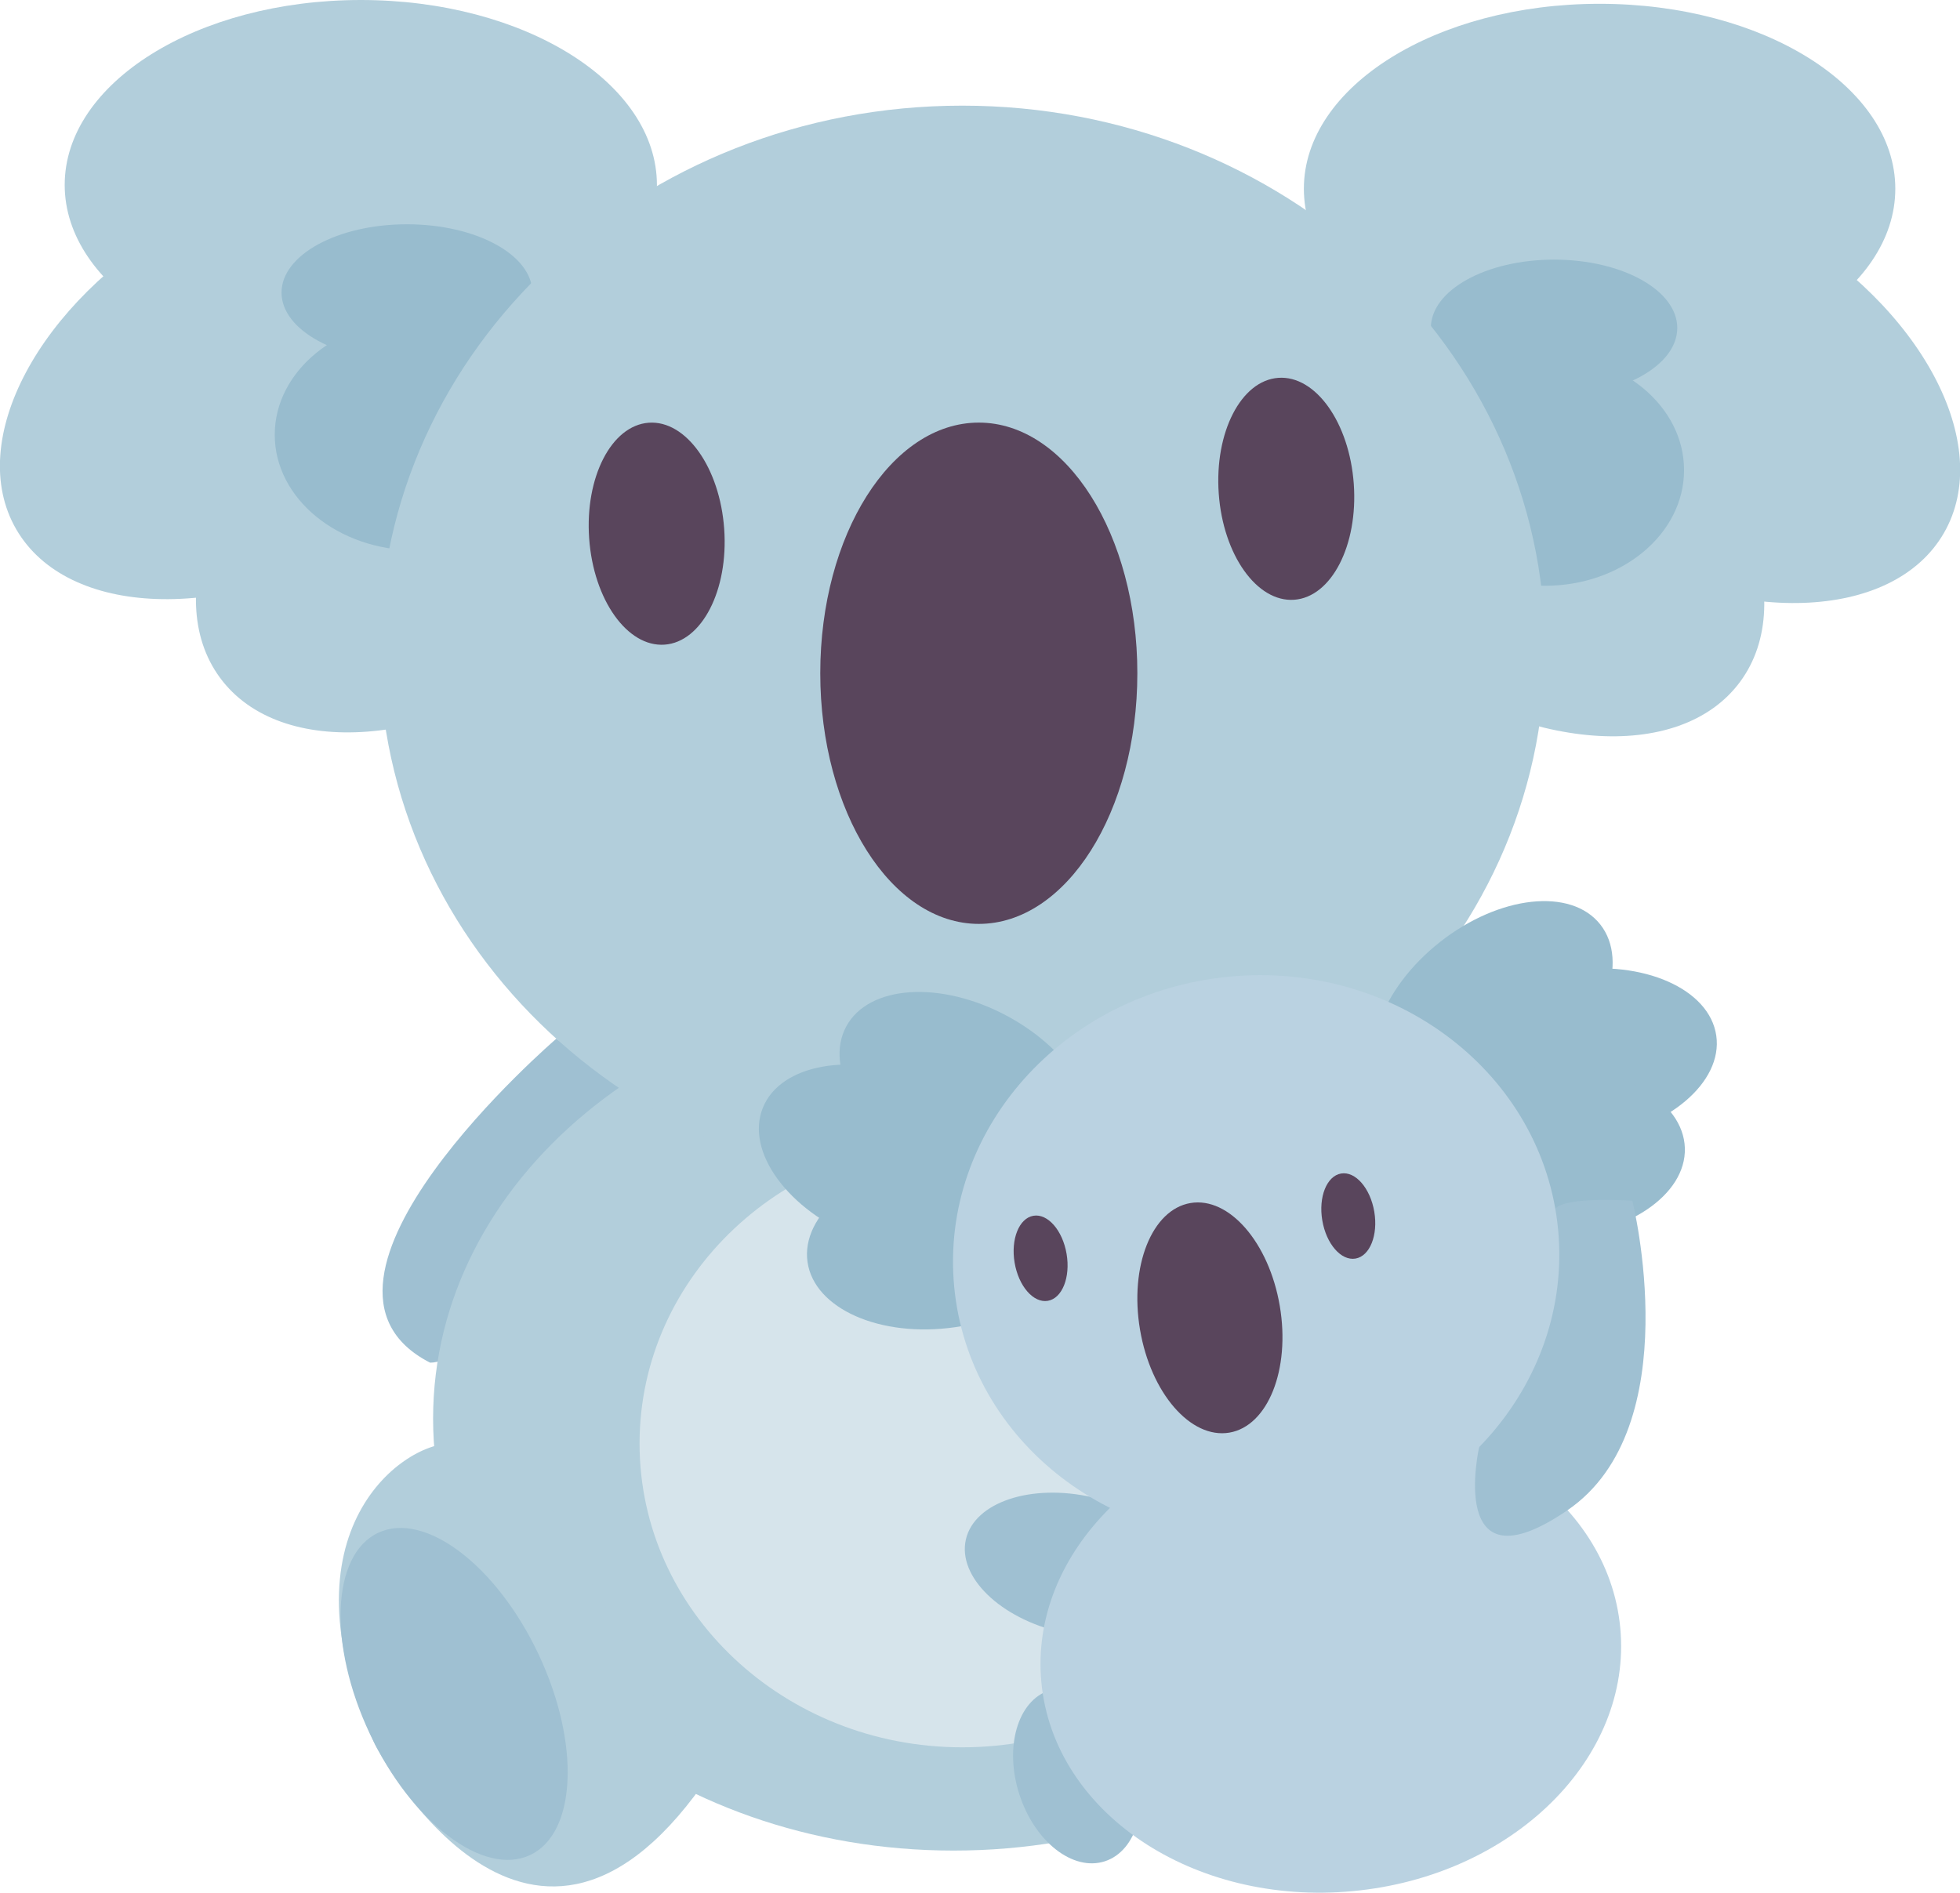<svg width="205" height="198" viewBox="0 0 205 198" fill="none" xmlns="http://www.w3.org/2000/svg">
<g clip-path="url(#clip0_277_2)">
<path d="M58.184 108.663C58.184 108.663 28.528 134.131 44.985 142.551C52.148 142.551 66.6 114.387 66.6 114.387L58.184 108.663V108.663Z" fill="#9FC0D2"/>
<path d="M37.738 38.693C54.843 38.693 68.709 30.032 68.709 19.347C68.709 8.662 54.843 0 37.738 0C20.633 0 6.767 8.662 6.767 19.347C6.767 30.032 20.633 38.693 37.738 38.693Z" fill="#B2CEDB"/>
<path d="M38.179 56.615C52.993 48.059 60.672 33.622 55.332 24.369C49.992 15.115 33.654 14.55 18.841 23.106C4.027 31.662 -3.652 46.099 1.688 55.353C7.028 64.606 23.366 65.171 38.179 56.615Z" fill="#B2CEDB"/>
<path d="M59.414 68.119C73.193 57.979 79.231 42.782 72.902 34.175C66.573 25.568 50.273 26.811 36.495 36.951C22.716 47.091 16.678 62.288 23.007 70.895C29.336 79.502 45.636 78.259 59.414 68.119Z" fill="#B2CEDB"/>
<path d="M42.562 37.753C49.805 37.753 55.677 34.554 55.677 30.608C55.677 26.662 49.805 23.462 42.562 23.462C35.318 23.462 29.446 26.662 29.446 30.608C29.446 34.554 35.318 37.753 42.562 37.753Z" fill="#98BCCE"/>
<path d="M43.522 57.58C51.688 57.58 58.309 52.164 58.309 45.483C58.309 38.802 51.688 33.386 43.522 33.386C35.356 33.386 28.736 38.802 28.736 45.483C28.736 52.164 35.356 57.58 43.522 57.58Z" fill="#98BCCE"/>
<path d="M167.304 39.09C184.386 39.09 198.233 30.428 198.233 19.744C198.233 9.059 184.386 0.397 167.304 0.397C150.222 0.397 136.374 9.059 136.374 19.744C136.374 30.428 150.222 39.09 167.304 39.09Z" fill="#B2CEDB"/>
<path d="M203.311 55.77C208.661 46.523 201.005 32.082 186.21 23.516C171.416 14.951 155.086 15.504 149.736 24.751C144.386 33.999 152.042 48.44 166.837 57.005C181.631 65.571 197.961 65.018 203.311 55.77Z" fill="#B2CEDB"/>
<path d="M182.006 71.317C188.346 62.718 182.333 47.519 168.576 37.369C154.819 27.219 138.528 25.962 132.189 34.561C125.849 43.16 131.862 58.359 145.619 68.509C159.375 78.659 175.666 79.916 182.006 71.317Z" fill="#B2CEDB"/>
<path d="M162.543 41.451C169.659 41.451 175.428 38.252 175.428 34.306C175.428 30.36 169.659 27.16 162.543 27.16C155.426 27.16 149.657 30.36 149.657 34.306C149.657 38.252 155.426 41.451 162.543 41.451Z" fill="#98BCCE"/>
<path d="M161.603 61.278C169.631 61.278 176.138 55.862 176.138 49.181C176.138 42.5 169.631 37.084 161.603 37.084C153.575 37.084 147.067 42.5 147.067 49.181C147.067 55.862 153.575 61.278 161.603 61.278Z" fill="#98BCCE"/>
<path d="M99.743 193.592C129.812 193.592 154.188 173.359 154.188 148.401C154.188 123.443 129.812 103.21 99.743 103.21C69.674 103.21 45.298 123.443 45.298 148.401C45.298 173.359 69.674 193.592 99.743 193.592Z" fill="#B2CEDB"/>
<path d="M55.866 154.606C55.866 154.606 52.587 151.409 47.491 151.012C42.395 150.615 28.925 160.122 39.221 182.498C39.221 182.498 54.905 212.897 73.492 186.697" fill="#B2CEDB"/>
<path d="M55.454 194.055C60.325 191.754 60.711 182.344 56.318 173.037C51.924 163.73 44.414 158.051 39.544 160.352C34.673 162.653 34.286 172.063 38.68 181.37C43.074 190.677 50.584 196.356 55.454 194.055Z" fill="#9FC0D2"/>
<path d="M100.642 182.79C119.281 182.79 134.391 168.563 134.391 151.012C134.391 133.462 119.281 119.235 100.642 119.235C82.002 119.235 66.893 133.462 66.893 151.012C66.893 168.563 82.002 182.79 100.642 182.79Z" fill="#D6E4EB"/>
<path d="M100.641 124.708C134.309 124.708 161.602 99.266 161.602 67.88C161.602 36.495 134.309 11.052 100.641 11.052C66.973 11.052 39.68 36.495 39.68 67.88C39.68 99.266 66.973 124.708 100.641 124.708Z" fill="#B2CEDB"/>
<path d="M102.375 96.65C111.533 96.65 118.957 84.91 118.957 70.429C118.957 55.948 111.533 44.209 102.375 44.209C93.217 44.209 85.793 55.948 85.793 70.429C85.793 84.91 93.217 96.65 102.375 96.65Z" fill="#59455C"/>
<path d="M69.511 67.438C73.411 67.159 76.202 61.737 75.745 55.326C75.288 48.915 71.756 43.944 67.856 44.222C63.956 44.501 61.164 49.923 61.622 56.334C62.079 62.745 65.611 67.716 69.511 67.438Z" fill="#59455C"/>
<path d="M135.361 62.742C139.261 62.463 142.052 57.041 141.595 50.63C141.138 44.219 137.606 39.248 133.705 39.526C129.805 39.804 127.014 45.227 127.471 51.638C127.928 58.048 131.461 63.02 135.361 62.742Z" fill="#59455C"/>
<path d="M143.83 154.606C143.83 154.606 147.171 151.409 152.35 151.012C157.53 150.615 171.251 160.122 160.788 182.498C160.788 182.498 144.811 212.897 125.869 186.697" fill="#B2CEDB"/>
<path d="M161.258 181.586C165.783 172.304 165.468 162.836 160.554 160.438C155.641 158.04 147.989 163.621 143.463 172.903C138.938 182.185 139.253 191.653 144.167 194.051C149.081 196.449 156.733 190.868 161.258 181.586Z" fill="#9FC0D2"/>
<path d="M115.556 194.713C118.892 193.632 120.299 188.751 118.7 183.811C117.1 178.872 113.099 175.744 109.763 176.825C106.428 177.906 105.02 182.787 106.62 187.726C108.22 192.666 112.22 195.794 115.556 194.713Z" fill="#9FC0D2"/>
<path d="M124.276 166.351C125.165 162.448 120.681 158.096 114.26 156.632C107.838 155.168 101.912 157.145 101.023 161.049C100.133 164.953 104.618 169.305 111.039 170.769C117.46 172.233 123.387 170.255 124.276 166.351Z" fill="#9FC0D2"/>
<path d="M141.508 197.832C158.229 196.263 170.746 183.936 169.467 170.299C168.188 156.663 153.597 146.881 136.877 148.45C120.157 150.019 107.639 162.346 108.918 175.983C110.197 189.619 124.788 199.402 141.508 197.832Z" fill="#BAD2E1"/>
<path d="M99.891 138.841C107.712 137.718 113.483 132.845 112.782 127.956C112.08 123.068 105.172 120.016 97.351 121.139C89.53 122.262 83.759 127.135 84.461 132.024C85.162 136.912 92.071 139.965 99.891 138.841Z" fill="#98BCCE"/>
<path d="M106.334 126.563C108.175 121.981 103.724 115.877 96.392 112.93C89.061 109.984 81.626 111.31 79.786 115.892C77.945 120.475 82.396 126.578 89.727 129.525C97.059 132.472 104.494 131.146 106.334 126.563Z" fill="#98BCCE"/>
<path d="M113.711 120.932C116.047 116.581 112.298 110.022 105.337 106.282C98.377 102.542 90.841 103.037 88.505 107.388C86.169 111.739 89.918 118.298 96.878 122.038C103.839 125.777 111.375 125.282 113.711 120.932Z" fill="#98BCCE"/>
<path d="M161.673 112.595C167.88 107.704 170.434 100.594 167.38 96.714C164.325 92.835 156.817 93.655 150.611 98.546C144.404 103.438 141.849 110.547 144.904 114.427C147.959 118.306 155.467 117.486 161.673 112.595Z" fill="#98BCCE"/>
<path d="M166.619 119.23C174.44 118.107 180.211 113.234 179.509 108.345C178.808 103.457 171.899 100.404 164.078 101.528C156.258 102.651 150.487 107.524 151.188 112.413C151.89 117.301 158.798 120.354 166.619 119.23Z" fill="#98BCCE"/>
<path d="M162.207 129.485C170.104 129.234 176.379 125.029 176.222 120.093C176.065 115.157 169.536 111.359 161.639 111.61C153.742 111.861 147.468 116.066 147.625 121.002C147.781 125.938 154.31 129.736 162.207 129.485Z" fill="#98BCCE"/>
<path d="M170.729 125.607C170.729 125.607 176.66 149.299 163.942 157.99C151.223 166.682 154.711 151.367 154.711 151.367C154.711 151.367 161.645 127.8 162.668 126.463C163.691 125.126 170.729 125.607 170.729 125.607V125.607Z" fill="#9FC0D2"/>
<path d="M134.145 161.074C151.589 159.437 164.493 144.922 162.968 128.655C161.442 112.388 146.064 100.528 128.621 102.165C111.177 103.802 98.273 118.317 99.799 134.584C101.324 150.851 116.702 162.711 134.145 161.074Z" fill="#BAD2E1"/>
<path d="M128.581 149.87C132.618 149.185 134.98 143.254 133.856 136.621C132.732 129.989 128.549 125.167 124.512 125.852C120.475 126.536 118.113 132.468 119.237 139.1C120.361 145.733 124.544 150.554 128.581 149.87Z" fill="#59455C"/>
<path d="M109.593 136.082C111.094 135.827 111.973 133.629 111.557 131.172C111.141 128.714 109.586 126.929 108.085 127.183C106.584 127.438 105.705 129.636 106.121 132.093C106.537 134.551 108.092 136.336 109.593 136.082Z" fill="#59455C"/>
<path d="M141.773 131.662C143.275 131.408 144.154 129.21 143.738 126.752C143.321 124.295 141.767 122.509 140.266 122.764C138.765 123.018 137.885 125.217 138.302 127.674C138.718 130.131 140.272 131.917 141.773 131.662Z" fill="#59455C"/>
</g>
<defs>
<clipPath id="clip0_277_2">
<rect width="205" height="198" fill="white"/>
</clipPath>
</defs>
</svg>
